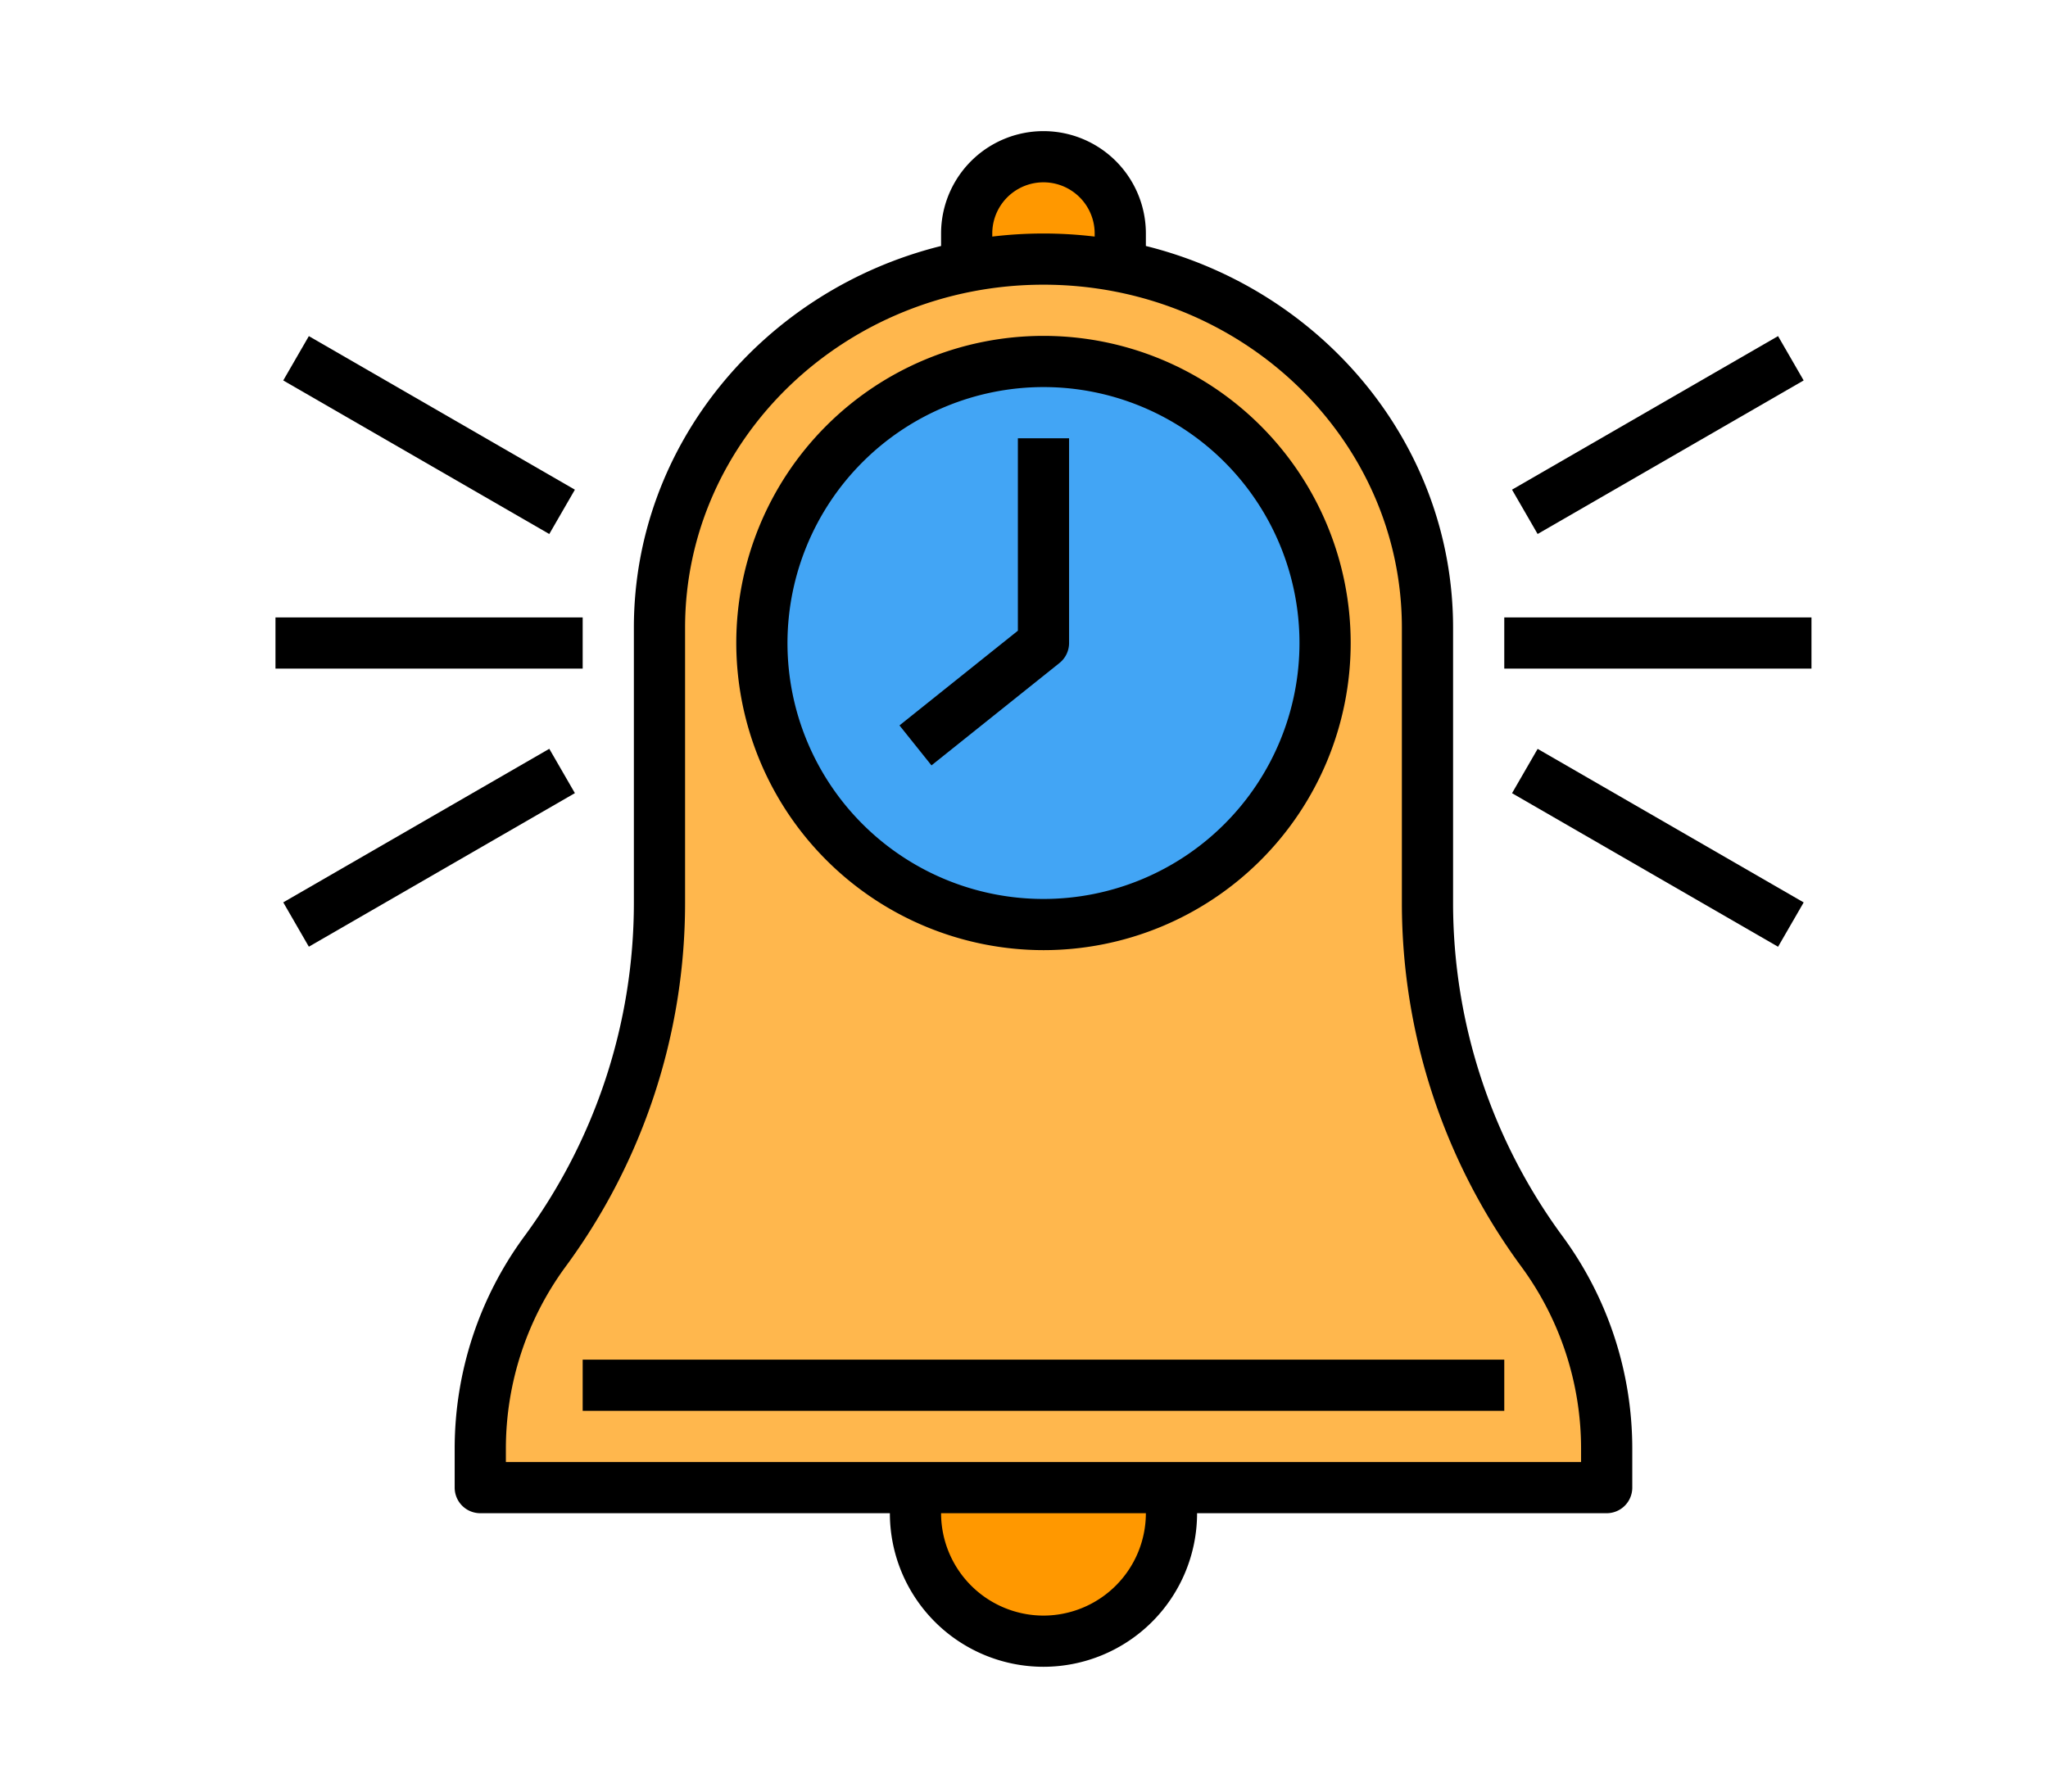 <?xml version="1.0" encoding="UTF-8" standalone="no"?>
<svg
   xmlns:dc="http://purl.org/dc/elements/1.1/"
   xmlns:cc="http://creativecommons.org/ns#"
   xmlns:rdf="http://www.w3.org/1999/02/22-rdf-syntax-ns#"
   xmlns:svg="http://www.w3.org/2000/svg"
   xmlns="http://www.w3.org/2000/svg"
   xmlns:sodipodi="http://sodipodi.sourceforge.net/DTD/sodipodi-0.dtd"
   xmlns:inkscape="http://www.inkscape.org/namespaces/inkscape"
   inkscape:version="1.0 (4035a4fb49, 2020-05-01)"
   sodipodi:docname="alarm.svg"
   id="svg31"
   version="1.1"
   width="640"
   viewBox="0 0 640 560"
   height="560">
  <defs
     id="defs35" />
  <sodipodi:namedview
     inkscape:current-layer="svg31"
     inkscape:window-maximized="1"
     inkscape:window-y="-8"
     inkscape:window-x="54"
     inkscape:cy="1015.1376"
     inkscape:cx="795.7203"
     inkscape:zoom="0.34802912"
     width="640mm"
     units="px"
     showgrid="false"
     id="namedview33"
     inkscape:window-height="1417"
     inkscape:window-width="2498"
     inkscape:pageshadow="2"
     inkscape:pageopacity="0"
     guidetolerance="10"
     gridtolerance="10"
     objecttolerance="10"
     borderopacity="1"
     bordercolor="#666666"
     pagecolor="#ffffff" />
  <g
     transform="translate(70.086,24.987)"
     data-name="Filled Outline"
     id="Filled_Outline">
    <circle
       id="circle2"
       r="40"
       fill="#ff9800"
       cy="448"
       cx="256" />
    <path
       id="path4"
       fill="#ff9800"
       d="m 256,24 a 24,24 0 0 1 24,24 V 72 H 232 V 48 a 24,24 0 0 1 24,-24 z" />
    <path
       id="path6"
       fill="#ffb74d"
       d="M 432,440 H 80 V 427.813 A 104.575,104.575 0 0 1 100.246,366.154 184.675,184.675 0 0 0 136,257.266 V 171.2 C 136,107.577 189.726,56 256,56 c 66.274,0 120,51.577 120,115.2 v 86.066 A 184.675,184.675 0 0 0 411.754,366.154 104.575,104.575 0 0 1 432,427.813 Z" />
    <circle
       id="circle8"
       r="88"
       fill="#42a5f5"
       cy="176"
       cx="256" />
    <path
       id="path10"
       d="m 256,272 a 96,96 0 1 0 -96,-96 96.108,96.108 0 0 0 96,96 z m 0,-176 a 80,80 0 1 1 -80,80 80.091,80.091 0 0 1 80,-80 z" />
    <path
       id="path12"
       d="M 261,182.247 A 8,8 0 0 0 264,176 v -64 h -16 v 60.155 l -37,29.6 10,12.494 z" />
    <path
       id="path14"
       d="M 384,257.267 V 171.2 C 384,113.9 343.145,65.609 288,51.9 V 48 a 32,32 0 0 0 -64,0 v 3.9 c -55.145,13.711 -96,62 -96,119.3 v 86.067 A 175.838,175.838 0 0 1 93.782,361.441 112.018,112.018 0 0 0 72,427.812 V 440 a 8,8 0 0 0 8,8 h 128 a 48,48 0 0 0 96,0 h 128 a 8,8 0 0 0 8,-8 V 427.812 A 112.018,112.018 0 0 0 418.218,361.441 175.838,175.838 0 0 1 384,257.267 Z M 240,48 a 16,16 0 0 1 32,0 v 0.961 a 133.675,133.675 0 0 0 -32,0 z m 16,432 a 32.036,32.036 0 0 1 -32,-32 h 64 a 32.036,32.036 0 0 1 -32,32 z M 424,432 H 88 v -4.188 A 96.126,96.126 0 0 1 106.71,370.867 191.739,191.739 0 0 0 144,257.267 V 171.2 C 144,112.09 194.243,64 256,64 c 61.757,0 112,48.09 112,107.2 v 86.067 a 191.739,191.739 0 0 0 37.29,113.6 96.126,96.126 0 0 1 18.71,56.945 z" />
    <path
       id="path16"
       d="m 16,168 h 96 v 16 H 16 Z" />
    <path
       id="path18"
       transform="matrix(0.5,-0.866,0.866,0.5,-64.129,110.926)"
       d="m 56,63 h 16 v 96 H 56 Z" />
    <path
       id="path20"
       transform="matrix(0.866,-0.5,0.5,0.866,-111.426,64.154)"
       d="m 16,232 h 96 v 16 H 16 Z" />
    <path
       id="path22"
       d="m 400,168 h 96 v 16 h -96 z" />
    <path
       id="path24"
       transform="matrix(0.866,-0.5,0.5,0.866,4.52,238.871)"
       d="m 400,103 h 96 v 16 h -96 z" />
    <path
       id="path26"
       transform="matrix(0.5,-0.866,0.866,0.5,16.155,507.982)"
       d="m 440,192 h 16 v 96 h -16 z" />
    <path
       id="path28"
       d="m 112,400 h 288 v 16 H 112 Z" />
  </g>
</svg>
